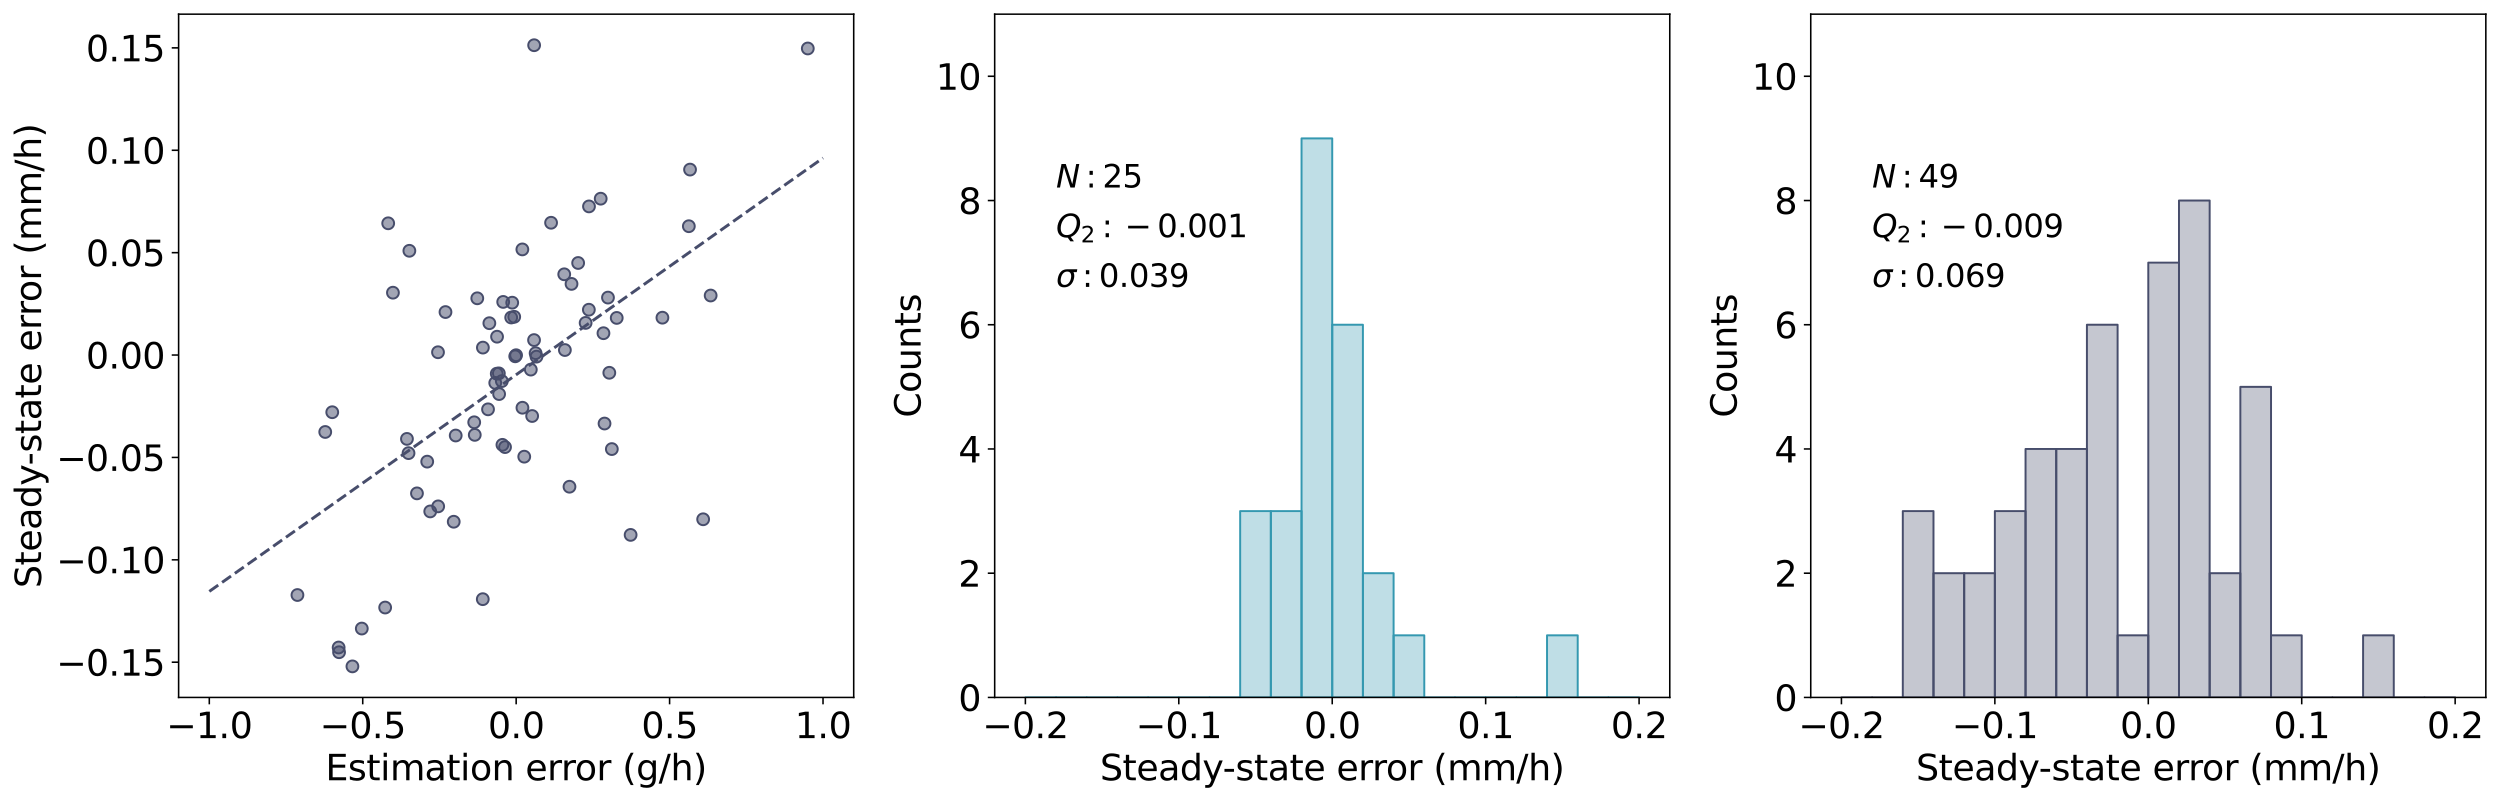 <?xml version="1.0" encoding="utf-8" standalone="no"?>
<!DOCTYPE svg PUBLIC "-//W3C//DTD SVG 1.1//EN"
  "http://www.w3.org/Graphics/SVG/1.1/DTD/svg11.dtd">
<svg xmlns:xlink="http://www.w3.org/1999/xlink" width="1270.635pt" height="407.52pt" viewBox="0 0 1270.635 407.52" xmlns="http://www.w3.org/2000/svg" version="1.1">
 <defs>
  <style type="text/css">*{stroke-linejoin: round; stroke-linecap: butt}</style>
 </defs>
 <g id="figure_1">
  <g id="patch_1">
   <path d="M 0 407.52 
L 1270.635 407.52 
L 1270.635 0 
L 0 0 
z
" style="fill: #ffffff"/>
  </g>
  <g id="axes_1">
   <g id="patch_2">
    <path d="M 90.782 354.479 
L 433.899 354.479 
L 433.899 7.2 
L 90.782 7.2 
z
" style="fill: #ffffff"/>
   </g>
   <g id="PathCollection_1">
    <defs>
     <path id="mdc726aac2c" d="M 0 3 
C 0.796 3 1.559 2.684 2.121 2.121 
C 2.684 1.559 3 0.796 3 0 
C 3 -0.796 2.684 -1.559 2.121 -2.121 
C 1.559 -2.684 0.796 -3 0 -3 
C -0.796 -3 -1.559 -2.684 -2.121 -2.121 
C -2.684 -1.559 -3 -0.796 -3 0 
C -3 0.796 -2.684 1.559 -2.121 2.121 
C -1.559 2.684 -0.796 3 0 3 
z
" style="stroke: #474d6b"/>
    </defs>
    <g clip-path="url(#p11e7d25c14)">
     <use xlink:href="#mdc726aac2c" x="211.923" y="250.756" style="fill: #474d6b; fill-opacity: 0.502; stroke: #474d6b"/>
     <use xlink:href="#mdc726aac2c" x="251.71" y="194.606" style="fill: #474d6b; fill-opacity: 0.502; stroke: #474d6b"/>
     <use xlink:href="#mdc726aac2c" x="253.547" y="189.77" style="fill: #474d6b; fill-opacity: 0.502; stroke: #474d6b"/>
     <use xlink:href="#mdc726aac2c" x="272.227" y="179.496" style="fill: #474d6b; fill-opacity: 0.502; stroke: #474d6b"/>
     <use xlink:href="#mdc726aac2c" x="266.45" y="232.105" style="fill: #474d6b; fill-opacity: 0.502; stroke: #474d6b"/>
     <use xlink:href="#mdc726aac2c" x="179.122" y="338.693" style="fill: #474d6b; fill-opacity: 0.502; stroke: #474d6b"/>
     <use xlink:href="#mdc726aac2c" x="241.02" y="214.63" style="fill: #474d6b; fill-opacity: 0.502; stroke: #474d6b"/>
     <use xlink:href="#mdc726aac2c" x="265.532" y="207.233" style="fill: #474d6b; fill-opacity: 0.502; stroke: #474d6b"/>
     <use xlink:href="#mdc726aac2c" x="336.678" y="161.461" style="fill: #474d6b; fill-opacity: 0.502; stroke: #474d6b"/>
     <use xlink:href="#mdc726aac2c" x="286.773" y="139.414" style="fill: #474d6b; fill-opacity: 0.502; stroke: #474d6b"/>
     <use xlink:href="#mdc726aac2c" x="309.685" y="189.466" style="fill: #474d6b; fill-opacity: 0.502; stroke: #474d6b"/>
     <use xlink:href="#mdc726aac2c" x="248.718" y="164.265" style="fill: #474d6b; fill-opacity: 0.502; stroke: #474d6b"/>
     <use xlink:href="#mdc726aac2c" x="271.431" y="172.848" style="fill: #474d6b; fill-opacity: 0.502; stroke: #474d6b"/>
     <use xlink:href="#mdc726aac2c" x="253.674" y="200.286" style="fill: #474d6b; fill-opacity: 0.502; stroke: #474d6b"/>
     <use xlink:href="#mdc726aac2c" x="313.456" y="161.584" style="fill: #474d6b; fill-opacity: 0.502; stroke: #474d6b"/>
     <use xlink:href="#mdc726aac2c" x="287.101" y="177.906" style="fill: #474d6b; fill-opacity: 0.502; stroke: #474d6b"/>
     <use xlink:href="#mdc726aac2c" x="299.29" y="157.415" style="fill: #474d6b; fill-opacity: 0.502; stroke: #474d6b"/>
     <use xlink:href="#mdc726aac2c" x="269.784" y="187.855" style="fill: #474d6b; fill-opacity: 0.502; stroke: #474d6b"/>
     <use xlink:href="#mdc726aac2c" x="297.648" y="164.12" style="fill: #474d6b; fill-opacity: 0.502; stroke: #474d6b"/>
     <use xlink:href="#mdc726aac2c" x="272.668" y="181.263" style="fill: #474d6b; fill-opacity: 0.502; stroke: #474d6b"/>
     <use xlink:href="#mdc726aac2c" x="306.711" y="169.353" style="fill: #474d6b; fill-opacity: 0.502; stroke: #474d6b"/>
     <use xlink:href="#mdc726aac2c" x="361.194" y="150.198" style="fill: #474d6b; fill-opacity: 0.502; stroke: #474d6b"/>
     <use xlink:href="#mdc726aac2c" x="245.429" y="176.67" style="fill: #474d6b; fill-opacity: 0.502; stroke: #474d6b"/>
     <use xlink:href="#mdc726aac2c" x="252.631" y="171.129" style="fill: #474d6b; fill-opacity: 0.502; stroke: #474d6b"/>
     <use xlink:href="#mdc726aac2c" x="261.352" y="161.02" style="fill: #474d6b; fill-opacity: 0.502; stroke: #474d6b"/>
     <use xlink:href="#mdc726aac2c" x="310.968" y="228.246" style="fill: #474d6b; fill-opacity: 0.502; stroke: #474d6b"/>
     <use xlink:href="#mdc726aac2c" x="293.846" y="133.661" style="fill: #474d6b; fill-opacity: 0.502; stroke: #474d6b"/>
     <use xlink:href="#mdc726aac2c" x="255.752" y="153.451" style="fill: #474d6b; fill-opacity: 0.502; stroke: #474d6b"/>
     <use xlink:href="#mdc726aac2c" x="350.104" y="114.976" style="fill: #474d6b; fill-opacity: 0.502; stroke: #474d6b"/>
     <use xlink:href="#mdc726aac2c" x="260.337" y="153.839" style="fill: #474d6b; fill-opacity: 0.502; stroke: #474d6b"/>
     <use xlink:href="#mdc726aac2c" x="357.381" y="263.926" style="fill: #474d6b; fill-opacity: 0.502; stroke: #474d6b"/>
     <use xlink:href="#mdc726aac2c" x="289.442" y="247.379" style="fill: #474d6b; fill-opacity: 0.502; stroke: #474d6b"/>
     <use xlink:href="#mdc726aac2c" x="307.255" y="215.265" style="fill: #474d6b; fill-opacity: 0.502; stroke: #474d6b"/>
     <use xlink:href="#mdc726aac2c" x="261.862" y="181.1" style="fill: #474d6b; fill-opacity: 0.502; stroke: #474d6b"/>
     <use xlink:href="#mdc726aac2c" x="226.421" y="158.603" style="fill: #474d6b; fill-opacity: 0.502; stroke: #474d6b"/>
     <use xlink:href="#mdc726aac2c" x="165.301" y="219.551" style="fill: #474d6b; fill-opacity: 0.502; stroke: #474d6b"/>
     <use xlink:href="#mdc726aac2c" x="320.515" y="271.864" style="fill: #474d6b; fill-opacity: 0.502; stroke: #474d6b"/>
     <use xlink:href="#mdc726aac2c" x="271.476" y="22.985" style="fill: #474d6b; fill-opacity: 0.502; stroke: #474d6b"/>
     <use xlink:href="#mdc726aac2c" x="199.711" y="148.76" style="fill: #474d6b; fill-opacity: 0.502; stroke: #474d6b"/>
     <use xlink:href="#mdc726aac2c" x="197.302" y="113.492" style="fill: #474d6b; fill-opacity: 0.502; stroke: #474d6b"/>
     <use xlink:href="#mdc726aac2c" x="270.466" y="211.44" style="fill: #474d6b; fill-opacity: 0.502; stroke: #474d6b"/>
     <use xlink:href="#mdc726aac2c" x="208.062" y="127.465" style="fill: #474d6b; fill-opacity: 0.502; stroke: #474d6b"/>
     <use xlink:href="#mdc726aac2c" x="299.357" y="104.909" style="fill: #474d6b; fill-opacity: 0.502; stroke: #474d6b"/>
     <use xlink:href="#mdc726aac2c" x="222.618" y="179.033" style="fill: #474d6b; fill-opacity: 0.502; stroke: #474d6b"/>
     <use xlink:href="#mdc726aac2c" x="231.615" y="221.35" style="fill: #474d6b; fill-opacity: 0.502; stroke: #474d6b"/>
     <use xlink:href="#mdc726aac2c" x="255.056" y="193.695" style="fill: #474d6b; fill-opacity: 0.502; stroke: #474d6b"/>
     <use xlink:href="#mdc726aac2c" x="248.042" y="208.046" style="fill: #474d6b; fill-opacity: 0.502; stroke: #474d6b"/>
     <use xlink:href="#mdc726aac2c" x="256.682" y="227.241" style="fill: #474d6b; fill-opacity: 0.502; stroke: #474d6b"/>
     <use xlink:href="#mdc726aac2c" x="252.474" y="189.931" style="fill: #474d6b; fill-opacity: 0.502; stroke: #474d6b"/>
     <use xlink:href="#mdc726aac2c" x="168.866" y="209.516" style="fill: #474d6b; fill-opacity: 0.502; stroke: #474d6b"/>
     <use xlink:href="#mdc726aac2c" x="259.817" y="161.37" style="fill: #474d6b; fill-opacity: 0.502; stroke: #474d6b"/>
     <use xlink:href="#mdc726aac2c" x="241.298" y="221.029" style="fill: #474d6b; fill-opacity: 0.502; stroke: #474d6b"/>
     <use xlink:href="#mdc726aac2c" x="242.58" y="151.615" style="fill: #474d6b; fill-opacity: 0.502; stroke: #474d6b"/>
     <use xlink:href="#mdc726aac2c" x="222.709" y="257.363" style="fill: #474d6b; fill-opacity: 0.502; stroke: #474d6b"/>
     <use xlink:href="#mdc726aac2c" x="217.136" y="234.63" style="fill: #474d6b; fill-opacity: 0.502; stroke: #474d6b"/>
     <use xlink:href="#mdc726aac2c" x="183.882" y="319.466" style="fill: #474d6b; fill-opacity: 0.502; stroke: #474d6b"/>
     <use xlink:href="#mdc726aac2c" x="195.759" y="308.785" style="fill: #474d6b; fill-opacity: 0.502; stroke: #474d6b"/>
     <use xlink:href="#mdc726aac2c" x="218.673" y="259.934" style="fill: #474d6b; fill-opacity: 0.502; stroke: #474d6b"/>
     <use xlink:href="#mdc726aac2c" x="172.116" y="329.094" style="fill: #474d6b; fill-opacity: 0.502; stroke: #474d6b"/>
     <use xlink:href="#mdc726aac2c" x="172.332" y="331.496" style="fill: #474d6b; fill-opacity: 0.502; stroke: #474d6b"/>
     <use xlink:href="#mdc726aac2c" x="230.606" y="265.176" style="fill: #474d6b; fill-opacity: 0.502; stroke: #474d6b"/>
     <use xlink:href="#mdc726aac2c" x="255.362" y="226.088" style="fill: #474d6b; fill-opacity: 0.502; stroke: #474d6b"/>
     <use xlink:href="#mdc726aac2c" x="207.633" y="230.307" style="fill: #474d6b; fill-opacity: 0.502; stroke: #474d6b"/>
     <use xlink:href="#mdc726aac2c" x="262.306" y="180.539" style="fill: #474d6b; fill-opacity: 0.502; stroke: #474d6b"/>
     <use xlink:href="#mdc726aac2c" x="265.494" y="126.765" style="fill: #474d6b; fill-opacity: 0.502; stroke: #474d6b"/>
     <use xlink:href="#mdc726aac2c" x="245.375" y="304.533" style="fill: #474d6b; fill-opacity: 0.502; stroke: #474d6b"/>
     <use xlink:href="#mdc726aac2c" x="280.088" y="113.217" style="fill: #474d6b; fill-opacity: 0.502; stroke: #474d6b"/>
     <use xlink:href="#mdc726aac2c" x="206.836" y="223.077" style="fill: #474d6b; fill-opacity: 0.502; stroke: #474d6b"/>
     <use xlink:href="#mdc726aac2c" x="305.306" y="100.984" style="fill: #474d6b; fill-opacity: 0.502; stroke: #474d6b"/>
     <use xlink:href="#mdc726aac2c" x="290.477" y="144.293" style="fill: #474d6b; fill-opacity: 0.502; stroke: #474d6b"/>
     <use xlink:href="#mdc726aac2c" x="151.176" y="302.422" style="fill: #474d6b; fill-opacity: 0.502; stroke: #474d6b"/>
     <use xlink:href="#mdc726aac2c" x="309.007" y="151.251" style="fill: #474d6b; fill-opacity: 0.502; stroke: #474d6b"/>
     <use xlink:href="#mdc726aac2c" x="410.566" y="24.641" style="fill: #474d6b; fill-opacity: 0.502; stroke: #474d6b"/>
     <use xlink:href="#mdc726aac2c" x="350.717" y="86.194" style="fill: #474d6b; fill-opacity: 0.502; stroke: #474d6b"/>
    </g>
   </g>
   <g id="matplotlib.axis_1">
    <g id="xtick_1">
     <g id="line2d_1">
      <defs>
       <path id="m0e6454ae1f" d="M 0 0 
L 0 3.5 
" style="stroke: #000000; stroke-width: 0.8"/>
      </defs>
      <g>
       <use xlink:href="#m0e6454ae1f" x="106.378" y="354.479" style="stroke: #000000; stroke-width: 0.8"/>
      </g>
     </g>
     <g id="text_1">
      <!-- −1.0 -->
      <g transform="translate(84.524 375.156)scale(0.18 -0.18)">
       <defs>
        <path id="DejaVuSans-2212" d="M 678 2272 
L 4684 2272 
L 4684 1741 
L 678 1741 
L 678 2272 
z
" transform="scale(0.016)"/>
        <path id="DejaVuSans-31" d="M 794 531 
L 1825 531 
L 1825 4091 
L 703 3866 
L 703 4441 
L 1819 4666 
L 2450 4666 
L 2450 531 
L 3481 531 
L 3481 0 
L 794 0 
L 794 531 
z
" transform="scale(0.016)"/>
        <path id="DejaVuSans-2e" d="M 684 794 
L 1344 794 
L 1344 0 
L 684 0 
L 684 794 
z
" transform="scale(0.016)"/>
        <path id="DejaVuSans-30" d="M 2034 4250 
Q 1547 4250 1301 3770 
Q 1056 3291 1056 2328 
Q 1056 1369 1301 889 
Q 1547 409 2034 409 
Q 2525 409 2770 889 
Q 3016 1369 3016 2328 
Q 3016 3291 2770 3770 
Q 2525 4250 2034 4250 
z
M 2034 4750 
Q 2819 4750 3233 4129 
Q 3647 3509 3647 2328 
Q 3647 1150 3233 529 
Q 2819 -91 2034 -91 
Q 1250 -91 836 529 
Q 422 1150 422 2328 
Q 422 3509 836 4129 
Q 1250 4750 2034 4750 
z
" transform="scale(0.016)"/>
       </defs>
       <use xlink:href="#DejaVuSans-2212"/>
       <use xlink:href="#DejaVuSans-31" x="83.789"/>
       <use xlink:href="#DejaVuSans-2e" x="147.412"/>
       <use xlink:href="#DejaVuSans-30" x="179.199"/>
      </g>
     </g>
    </g>
    <g id="xtick_2">
     <g id="line2d_2">
      <g>
       <use xlink:href="#m0e6454ae1f" x="184.36" y="354.479" style="stroke: #000000; stroke-width: 0.8"/>
      </g>
     </g>
     <g id="text_2">
      <!-- −0.5 -->
      <g transform="translate(162.505 375.156)scale(0.18 -0.18)">
       <defs>
        <path id="DejaVuSans-35" d="M 691 4666 
L 3169 4666 
L 3169 4134 
L 1269 4134 
L 1269 2991 
Q 1406 3038 1543 3061 
Q 1681 3084 1819 3084 
Q 2600 3084 3056 2656 
Q 3513 2228 3513 1497 
Q 3513 744 3044 326 
Q 2575 -91 1722 -91 
Q 1428 -91 1123 -41 
Q 819 9 494 109 
L 494 744 
Q 775 591 1075 516 
Q 1375 441 1709 441 
Q 2250 441 2565 725 
Q 2881 1009 2881 1497 
Q 2881 1984 2565 2268 
Q 2250 2553 1709 2553 
Q 1456 2553 1204 2497 
Q 953 2441 691 2322 
L 691 4666 
z
" transform="scale(0.016)"/>
       </defs>
       <use xlink:href="#DejaVuSans-2212"/>
       <use xlink:href="#DejaVuSans-30" x="83.789"/>
       <use xlink:href="#DejaVuSans-2e" x="147.412"/>
       <use xlink:href="#DejaVuSans-35" x="179.199"/>
      </g>
     </g>
    </g>
    <g id="xtick_3">
     <g id="line2d_3">
      <g>
       <use xlink:href="#m0e6454ae1f" x="262.341" y="354.479" style="stroke: #000000; stroke-width: 0.8"/>
      </g>
     </g>
     <g id="text_3">
      <!-- 0.0 -->
      <g transform="translate(248.028 375.156)scale(0.18 -0.18)">
       <use xlink:href="#DejaVuSans-30"/>
       <use xlink:href="#DejaVuSans-2e" x="63.623"/>
       <use xlink:href="#DejaVuSans-30" x="95.41"/>
      </g>
     </g>
    </g>
    <g id="xtick_4">
     <g id="line2d_4">
      <g>
       <use xlink:href="#m0e6454ae1f" x="340.322" y="354.479" style="stroke: #000000; stroke-width: 0.8"/>
      </g>
     </g>
     <g id="text_4">
      <!-- 0.5 -->
      <g transform="translate(326.009 375.156)scale(0.18 -0.18)">
       <use xlink:href="#DejaVuSans-30"/>
       <use xlink:href="#DejaVuSans-2e" x="63.623"/>
       <use xlink:href="#DejaVuSans-35" x="95.41"/>
      </g>
     </g>
    </g>
    <g id="xtick_5">
     <g id="line2d_5">
      <g>
       <use xlink:href="#m0e6454ae1f" x="418.303" y="354.479" style="stroke: #000000; stroke-width: 0.8"/>
      </g>
     </g>
     <g id="text_5">
      <!-- 1.0 -->
      <g transform="translate(403.99 375.156)scale(0.18 -0.18)">
       <use xlink:href="#DejaVuSans-31"/>
       <use xlink:href="#DejaVuSans-2e" x="63.623"/>
       <use xlink:href="#DejaVuSans-30" x="95.41"/>
      </g>
     </g>
    </g>
    <g id="text_6">
     <!-- Estimation error (g/h) -->
     <g transform="translate(165.439 396.577)scale(0.18 -0.18)">
      <defs>
       <path id="DejaVuSans-45" d="M 628 4666 
L 3578 4666 
L 3578 4134 
L 1259 4134 
L 1259 2753 
L 3481 2753 
L 3481 2222 
L 1259 2222 
L 1259 531 
L 3634 531 
L 3634 0 
L 628 0 
L 628 4666 
z
" transform="scale(0.016)"/>
       <path id="DejaVuSans-73" d="M 2834 3397 
L 2834 2853 
Q 2591 2978 2328 3040 
Q 2066 3103 1784 3103 
Q 1356 3103 1142 2972 
Q 928 2841 928 2578 
Q 928 2378 1081 2264 
Q 1234 2150 1697 2047 
L 1894 2003 
Q 2506 1872 2764 1633 
Q 3022 1394 3022 966 
Q 3022 478 2636 193 
Q 2250 -91 1575 -91 
Q 1294 -91 989 -36 
Q 684 19 347 128 
L 347 722 
Q 666 556 975 473 
Q 1284 391 1588 391 
Q 1994 391 2212 530 
Q 2431 669 2431 922 
Q 2431 1156 2273 1281 
Q 2116 1406 1581 1522 
L 1381 1569 
Q 847 1681 609 1914 
Q 372 2147 372 2553 
Q 372 3047 722 3315 
Q 1072 3584 1716 3584 
Q 2034 3584 2315 3537 
Q 2597 3491 2834 3397 
z
" transform="scale(0.016)"/>
       <path id="DejaVuSans-74" d="M 1172 4494 
L 1172 3500 
L 2356 3500 
L 2356 3053 
L 1172 3053 
L 1172 1153 
Q 1172 725 1289 603 
Q 1406 481 1766 481 
L 2356 481 
L 2356 0 
L 1766 0 
Q 1100 0 847 248 
Q 594 497 594 1153 
L 594 3053 
L 172 3053 
L 172 3500 
L 594 3500 
L 594 4494 
L 1172 4494 
z
" transform="scale(0.016)"/>
       <path id="DejaVuSans-69" d="M 603 3500 
L 1178 3500 
L 1178 0 
L 603 0 
L 603 3500 
z
M 603 4863 
L 1178 4863 
L 1178 4134 
L 603 4134 
L 603 4863 
z
" transform="scale(0.016)"/>
       <path id="DejaVuSans-6d" d="M 3328 2828 
Q 3544 3216 3844 3400 
Q 4144 3584 4550 3584 
Q 5097 3584 5394 3201 
Q 5691 2819 5691 2113 
L 5691 0 
L 5113 0 
L 5113 2094 
Q 5113 2597 4934 2840 
Q 4756 3084 4391 3084 
Q 3944 3084 3684 2787 
Q 3425 2491 3425 1978 
L 3425 0 
L 2847 0 
L 2847 2094 
Q 2847 2600 2669 2842 
Q 2491 3084 2119 3084 
Q 1678 3084 1418 2786 
Q 1159 2488 1159 1978 
L 1159 0 
L 581 0 
L 581 3500 
L 1159 3500 
L 1159 2956 
Q 1356 3278 1631 3431 
Q 1906 3584 2284 3584 
Q 2666 3584 2933 3390 
Q 3200 3197 3328 2828 
z
" transform="scale(0.016)"/>
       <path id="DejaVuSans-61" d="M 2194 1759 
Q 1497 1759 1228 1600 
Q 959 1441 959 1056 
Q 959 750 1161 570 
Q 1363 391 1709 391 
Q 2188 391 2477 730 
Q 2766 1069 2766 1631 
L 2766 1759 
L 2194 1759 
z
M 3341 1997 
L 3341 0 
L 2766 0 
L 2766 531 
Q 2569 213 2275 61 
Q 1981 -91 1556 -91 
Q 1019 -91 701 211 
Q 384 513 384 1019 
Q 384 1609 779 1909 
Q 1175 2209 1959 2209 
L 2766 2209 
L 2766 2266 
Q 2766 2663 2505 2880 
Q 2244 3097 1772 3097 
Q 1472 3097 1187 3025 
Q 903 2953 641 2809 
L 641 3341 
Q 956 3463 1253 3523 
Q 1550 3584 1831 3584 
Q 2591 3584 2966 3190 
Q 3341 2797 3341 1997 
z
" transform="scale(0.016)"/>
       <path id="DejaVuSans-6f" d="M 1959 3097 
Q 1497 3097 1228 2736 
Q 959 2375 959 1747 
Q 959 1119 1226 758 
Q 1494 397 1959 397 
Q 2419 397 2687 759 
Q 2956 1122 2956 1747 
Q 2956 2369 2687 2733 
Q 2419 3097 1959 3097 
z
M 1959 3584 
Q 2709 3584 3137 3096 
Q 3566 2609 3566 1747 
Q 3566 888 3137 398 
Q 2709 -91 1959 -91 
Q 1206 -91 779 398 
Q 353 888 353 1747 
Q 353 2609 779 3096 
Q 1206 3584 1959 3584 
z
" transform="scale(0.016)"/>
       <path id="DejaVuSans-6e" d="M 3513 2113 
L 3513 0 
L 2938 0 
L 2938 2094 
Q 2938 2591 2744 2837 
Q 2550 3084 2163 3084 
Q 1697 3084 1428 2787 
Q 1159 2491 1159 1978 
L 1159 0 
L 581 0 
L 581 3500 
L 1159 3500 
L 1159 2956 
Q 1366 3272 1645 3428 
Q 1925 3584 2291 3584 
Q 2894 3584 3203 3211 
Q 3513 2838 3513 2113 
z
" transform="scale(0.016)"/>
       <path id="DejaVuSans-20" transform="scale(0.016)"/>
       <path id="DejaVuSans-65" d="M 3597 1894 
L 3597 1613 
L 953 1613 
Q 991 1019 1311 708 
Q 1631 397 2203 397 
Q 2534 397 2845 478 
Q 3156 559 3463 722 
L 3463 178 
Q 3153 47 2828 -22 
Q 2503 -91 2169 -91 
Q 1331 -91 842 396 
Q 353 884 353 1716 
Q 353 2575 817 3079 
Q 1281 3584 2069 3584 
Q 2775 3584 3186 3129 
Q 3597 2675 3597 1894 
z
M 3022 2063 
Q 3016 2534 2758 2815 
Q 2500 3097 2075 3097 
Q 1594 3097 1305 2825 
Q 1016 2553 972 2059 
L 3022 2063 
z
" transform="scale(0.016)"/>
       <path id="DejaVuSans-72" d="M 2631 2963 
Q 2534 3019 2420 3045 
Q 2306 3072 2169 3072 
Q 1681 3072 1420 2755 
Q 1159 2438 1159 1844 
L 1159 0 
L 581 0 
L 581 3500 
L 1159 3500 
L 1159 2956 
Q 1341 3275 1631 3429 
Q 1922 3584 2338 3584 
Q 2397 3584 2469 3576 
Q 2541 3569 2628 3553 
L 2631 2963 
z
" transform="scale(0.016)"/>
       <path id="DejaVuSans-28" d="M 1984 4856 
Q 1566 4138 1362 3434 
Q 1159 2731 1159 2009 
Q 1159 1288 1364 580 
Q 1569 -128 1984 -844 
L 1484 -844 
Q 1016 -109 783 600 
Q 550 1309 550 2009 
Q 550 2706 781 3412 
Q 1013 4119 1484 4856 
L 1984 4856 
z
" transform="scale(0.016)"/>
       <path id="DejaVuSans-67" d="M 2906 1791 
Q 2906 2416 2648 2759 
Q 2391 3103 1925 3103 
Q 1463 3103 1205 2759 
Q 947 2416 947 1791 
Q 947 1169 1205 825 
Q 1463 481 1925 481 
Q 2391 481 2648 825 
Q 2906 1169 2906 1791 
z
M 3481 434 
Q 3481 -459 3084 -895 
Q 2688 -1331 1869 -1331 
Q 1566 -1331 1297 -1286 
Q 1028 -1241 775 -1147 
L 775 -588 
Q 1028 -725 1275 -790 
Q 1522 -856 1778 -856 
Q 2344 -856 2625 -561 
Q 2906 -266 2906 331 
L 2906 616 
Q 2728 306 2450 153 
Q 2172 0 1784 0 
Q 1141 0 747 490 
Q 353 981 353 1791 
Q 353 2603 747 3093 
Q 1141 3584 1784 3584 
Q 2172 3584 2450 3431 
Q 2728 3278 2906 2969 
L 2906 3500 
L 3481 3500 
L 3481 434 
z
" transform="scale(0.016)"/>
       <path id="DejaVuSans-2f" d="M 1625 4666 
L 2156 4666 
L 531 -594 
L 0 -594 
L 1625 4666 
z
" transform="scale(0.016)"/>
       <path id="DejaVuSans-68" d="M 3513 2113 
L 3513 0 
L 2938 0 
L 2938 2094 
Q 2938 2591 2744 2837 
Q 2550 3084 2163 3084 
Q 1697 3084 1428 2787 
Q 1159 2491 1159 1978 
L 1159 0 
L 581 0 
L 581 4863 
L 1159 4863 
L 1159 2956 
Q 1366 3272 1645 3428 
Q 1925 3584 2291 3584 
Q 2894 3584 3203 3211 
Q 3513 2838 3513 2113 
z
" transform="scale(0.016)"/>
       <path id="DejaVuSans-29" d="M 513 4856 
L 1013 4856 
Q 1481 4119 1714 3412 
Q 1947 2706 1947 2009 
Q 1947 1309 1714 600 
Q 1481 -109 1013 -844 
L 513 -844 
Q 928 -128 1133 580 
Q 1338 1288 1338 2009 
Q 1338 2731 1133 3434 
Q 928 4138 513 4856 
z
" transform="scale(0.016)"/>
      </defs>
      <use xlink:href="#DejaVuSans-45"/>
      <use xlink:href="#DejaVuSans-73" x="63.184"/>
      <use xlink:href="#DejaVuSans-74" x="115.283"/>
      <use xlink:href="#DejaVuSans-69" x="154.492"/>
      <use xlink:href="#DejaVuSans-6d" x="182.275"/>
      <use xlink:href="#DejaVuSans-61" x="279.688"/>
      <use xlink:href="#DejaVuSans-74" x="340.967"/>
      <use xlink:href="#DejaVuSans-69" x="380.176"/>
      <use xlink:href="#DejaVuSans-6f" x="407.959"/>
      <use xlink:href="#DejaVuSans-6e" x="469.141"/>
      <use xlink:href="#DejaVuSans-20" x="532.52"/>
      <use xlink:href="#DejaVuSans-65" x="564.307"/>
      <use xlink:href="#DejaVuSans-72" x="625.83"/>
      <use xlink:href="#DejaVuSans-72" x="665.193"/>
      <use xlink:href="#DejaVuSans-6f" x="704.057"/>
      <use xlink:href="#DejaVuSans-72" x="765.238"/>
      <use xlink:href="#DejaVuSans-20" x="806.352"/>
      <use xlink:href="#DejaVuSans-28" x="838.139"/>
      <use xlink:href="#DejaVuSans-67" x="877.152"/>
      <use xlink:href="#DejaVuSans-2f" x="940.629"/>
      <use xlink:href="#DejaVuSans-68" x="974.32"/>
      <use xlink:href="#DejaVuSans-29" x="1037.699"/>
     </g>
    </g>
   </g>
   <g id="matplotlib.axis_2">
    <g id="ytick_1">
     <g id="line2d_6">
      <defs>
       <path id="mdb075b7bc6" d="M 0 0 
L -3.5 0 
" style="stroke: #000000; stroke-width: 0.8"/>
      </defs>
      <g>
       <use xlink:href="#mdb075b7bc6" x="90.782" y="336.568" style="stroke: #000000; stroke-width: 0.8"/>
      </g>
     </g>
     <g id="text_7">
      <!-- −0.15 -->
      <g transform="translate(28.621 343.407)scale(0.18 -0.18)">
       <use xlink:href="#DejaVuSans-2212"/>
       <use xlink:href="#DejaVuSans-30" x="83.789"/>
       <use xlink:href="#DejaVuSans-2e" x="147.412"/>
       <use xlink:href="#DejaVuSans-31" x="179.199"/>
       <use xlink:href="#DejaVuSans-35" x="242.822"/>
      </g>
     </g>
    </g>
    <g id="ytick_2">
     <g id="line2d_7">
      <g>
       <use xlink:href="#mdb075b7bc6" x="90.782" y="284.53" style="stroke: #000000; stroke-width: 0.8"/>
      </g>
     </g>
     <g id="text_8">
      <!-- −0.10 -->
      <g transform="translate(28.621 291.368)scale(0.18 -0.18)">
       <use xlink:href="#DejaVuSans-2212"/>
       <use xlink:href="#DejaVuSans-30" x="83.789"/>
       <use xlink:href="#DejaVuSans-2e" x="147.412"/>
       <use xlink:href="#DejaVuSans-31" x="179.199"/>
       <use xlink:href="#DejaVuSans-30" x="242.822"/>
      </g>
     </g>
    </g>
    <g id="ytick_3">
     <g id="line2d_8">
      <g>
       <use xlink:href="#mdb075b7bc6" x="90.782" y="232.491" style="stroke: #000000; stroke-width: 0.8"/>
      </g>
     </g>
     <g id="text_9">
      <!-- −0.05 -->
      <g transform="translate(28.621 239.33)scale(0.18 -0.18)">
       <use xlink:href="#DejaVuSans-2212"/>
       <use xlink:href="#DejaVuSans-30" x="83.789"/>
       <use xlink:href="#DejaVuSans-2e" x="147.412"/>
       <use xlink:href="#DejaVuSans-30" x="179.199"/>
       <use xlink:href="#DejaVuSans-35" x="242.822"/>
      </g>
     </g>
    </g>
    <g id="ytick_4">
     <g id="line2d_9">
      <g>
       <use xlink:href="#mdb075b7bc6" x="90.782" y="180.453" style="stroke: #000000; stroke-width: 0.8"/>
      </g>
     </g>
     <g id="text_10">
      <!-- 0.00 -->
      <g transform="translate(43.704 187.291)scale(0.18 -0.18)">
       <use xlink:href="#DejaVuSans-30"/>
       <use xlink:href="#DejaVuSans-2e" x="63.623"/>
       <use xlink:href="#DejaVuSans-30" x="95.41"/>
       <use xlink:href="#DejaVuSans-30" x="159.033"/>
      </g>
     </g>
    </g>
    <g id="ytick_5">
     <g id="line2d_10">
      <g>
       <use xlink:href="#mdb075b7bc6" x="90.782" y="128.414" style="stroke: #000000; stroke-width: 0.8"/>
      </g>
     </g>
     <g id="text_11">
      <!-- 0.05 -->
      <g transform="translate(43.704 135.253)scale(0.18 -0.18)">
       <use xlink:href="#DejaVuSans-30"/>
       <use xlink:href="#DejaVuSans-2e" x="63.623"/>
       <use xlink:href="#DejaVuSans-30" x="95.41"/>
       <use xlink:href="#DejaVuSans-35" x="159.033"/>
      </g>
     </g>
    </g>
    <g id="ytick_6">
     <g id="line2d_11">
      <g>
       <use xlink:href="#mdb075b7bc6" x="90.782" y="76.375" style="stroke: #000000; stroke-width: 0.8"/>
      </g>
     </g>
     <g id="text_12">
      <!-- 0.10 -->
      <g transform="translate(43.704 83.214)scale(0.18 -0.18)">
       <use xlink:href="#DejaVuSans-30"/>
       <use xlink:href="#DejaVuSans-2e" x="63.623"/>
       <use xlink:href="#DejaVuSans-31" x="95.41"/>
       <use xlink:href="#DejaVuSans-30" x="159.033"/>
      </g>
     </g>
    </g>
    <g id="ytick_7">
     <g id="line2d_12">
      <g>
       <use xlink:href="#mdb075b7bc6" x="90.782" y="24.337" style="stroke: #000000; stroke-width: 0.8"/>
      </g>
     </g>
     <g id="text_13">
      <!-- 0.15 -->
      <g transform="translate(43.704 31.175)scale(0.18 -0.18)">
       <use xlink:href="#DejaVuSans-30"/>
       <use xlink:href="#DejaVuSans-2e" x="63.623"/>
       <use xlink:href="#DejaVuSans-31" x="95.41"/>
       <use xlink:href="#DejaVuSans-35" x="159.033"/>
      </g>
     </g>
    </g>
    <g id="text_14">
     <!-- Steady-state error (mm/h) -->
     <g transform="translate(20.877 298.859)rotate(-90)scale(0.18 -0.18)">
      <defs>
       <path id="DejaVuSans-53" d="M 3425 4513 
L 3425 3897 
Q 3066 4069 2747 4153 
Q 2428 4238 2131 4238 
Q 1616 4238 1336 4038 
Q 1056 3838 1056 3469 
Q 1056 3159 1242 3001 
Q 1428 2844 1947 2747 
L 2328 2669 
Q 3034 2534 3370 2195 
Q 3706 1856 3706 1288 
Q 3706 609 3251 259 
Q 2797 -91 1919 -91 
Q 1588 -91 1214 -16 
Q 841 59 441 206 
L 441 856 
Q 825 641 1194 531 
Q 1563 422 1919 422 
Q 2459 422 2753 634 
Q 3047 847 3047 1241 
Q 3047 1584 2836 1778 
Q 2625 1972 2144 2069 
L 1759 2144 
Q 1053 2284 737 2584 
Q 422 2884 422 3419 
Q 422 4038 858 4394 
Q 1294 4750 2059 4750 
Q 2388 4750 2728 4690 
Q 3069 4631 3425 4513 
z
" transform="scale(0.016)"/>
       <path id="DejaVuSans-64" d="M 2906 2969 
L 2906 4863 
L 3481 4863 
L 3481 0 
L 2906 0 
L 2906 525 
Q 2725 213 2448 61 
Q 2172 -91 1784 -91 
Q 1150 -91 751 415 
Q 353 922 353 1747 
Q 353 2572 751 3078 
Q 1150 3584 1784 3584 
Q 2172 3584 2448 3432 
Q 2725 3281 2906 2969 
z
M 947 1747 
Q 947 1113 1208 752 
Q 1469 391 1925 391 
Q 2381 391 2643 752 
Q 2906 1113 2906 1747 
Q 2906 2381 2643 2742 
Q 2381 3103 1925 3103 
Q 1469 3103 1208 2742 
Q 947 2381 947 1747 
z
" transform="scale(0.016)"/>
       <path id="DejaVuSans-79" d="M 2059 -325 
Q 1816 -950 1584 -1140 
Q 1353 -1331 966 -1331 
L 506 -1331 
L 506 -850 
L 844 -850 
Q 1081 -850 1212 -737 
Q 1344 -625 1503 -206 
L 1606 56 
L 191 3500 
L 800 3500 
L 1894 763 
L 2988 3500 
L 3597 3500 
L 2059 -325 
z
" transform="scale(0.016)"/>
       <path id="DejaVuSans-2d" d="M 313 2009 
L 1997 2009 
L 1997 1497 
L 313 1497 
L 313 2009 
z
" transform="scale(0.016)"/>
      </defs>
      <use xlink:href="#DejaVuSans-53"/>
      <use xlink:href="#DejaVuSans-74" x="63.477"/>
      <use xlink:href="#DejaVuSans-65" x="102.686"/>
      <use xlink:href="#DejaVuSans-61" x="164.209"/>
      <use xlink:href="#DejaVuSans-64" x="225.488"/>
      <use xlink:href="#DejaVuSans-79" x="288.965"/>
      <use xlink:href="#DejaVuSans-2d" x="346.395"/>
      <use xlink:href="#DejaVuSans-73" x="382.479"/>
      <use xlink:href="#DejaVuSans-74" x="434.578"/>
      <use xlink:href="#DejaVuSans-61" x="473.787"/>
      <use xlink:href="#DejaVuSans-74" x="535.066"/>
      <use xlink:href="#DejaVuSans-65" x="574.275"/>
      <use xlink:href="#DejaVuSans-20" x="635.799"/>
      <use xlink:href="#DejaVuSans-65" x="667.586"/>
      <use xlink:href="#DejaVuSans-72" x="729.109"/>
      <use xlink:href="#DejaVuSans-72" x="768.473"/>
      <use xlink:href="#DejaVuSans-6f" x="807.336"/>
      <use xlink:href="#DejaVuSans-72" x="868.518"/>
      <use xlink:href="#DejaVuSans-20" x="909.631"/>
      <use xlink:href="#DejaVuSans-28" x="941.418"/>
      <use xlink:href="#DejaVuSans-6d" x="980.432"/>
      <use xlink:href="#DejaVuSans-6d" x="1077.844"/>
      <use xlink:href="#DejaVuSans-2f" x="1175.256"/>
      <use xlink:href="#DejaVuSans-68" x="1208.947"/>
      <use xlink:href="#DejaVuSans-29" x="1272.326"/>
     </g>
    </g>
   </g>
   <g id="line2d_13">
    <path d="M 106.378 300.58 
L 418.303 80.303 
" clip-path="url(#p11e7d25c14)" style="fill: none; stroke-dasharray: 5.55,2.4; stroke-dashoffset: 0; stroke: #474d6b; stroke-width: 1.5"/>
   </g>
   <g id="patch_3">
    <path d="M 90.782 354.479 
L 90.782 7.2 
" style="fill: none; stroke: #000000; stroke-width: 0.8; stroke-linejoin: miter; stroke-linecap: square"/>
   </g>
   <g id="patch_4">
    <path d="M 433.899 354.479 
L 433.899 7.2 
" style="fill: none; stroke: #000000; stroke-width: 0.8; stroke-linejoin: miter; stroke-linecap: square"/>
   </g>
   <g id="patch_5">
    <path d="M 90.782 354.479 
L 433.899 354.479 
" style="fill: none; stroke: #000000; stroke-width: 0.8; stroke-linejoin: miter; stroke-linecap: square"/>
   </g>
   <g id="patch_6">
    <path d="M 90.782 7.2 
L 433.899 7.2 
" style="fill: none; stroke: #000000; stroke-width: 0.8; stroke-linejoin: miter; stroke-linecap: square"/>
   </g>
  </g>
  <g id="axes_2">
   <g id="patch_7">
    <path d="M 505.55 354.479 
L 848.667 354.479 
L 848.667 7.2 
L 505.55 7.2 
z
" style="fill: #ffffff"/>
   </g>
   <g id="patch_8">
    <path d="M 521.146 354.479 
L 536.742 354.479 
L 536.742 354.479 
L 521.146 354.479 
z
" clip-path="url(#pd2ee93079c)" style="fill: #3498b0; fill-opacity: 0.314; stroke: #3498b0; stroke-linejoin: miter"/>
   </g>
   <g id="patch_9">
    <path d="M 536.742 354.479 
L 552.339 354.479 
L 552.339 354.479 
L 536.742 354.479 
z
" clip-path="url(#pd2ee93079c)" style="fill: #3498b0; fill-opacity: 0.314; stroke: #3498b0; stroke-linejoin: miter"/>
   </g>
   <g id="patch_10">
    <path d="M 552.339 354.479 
L 567.935 354.479 
L 567.935 354.479 
L 552.339 354.479 
z
" clip-path="url(#pd2ee93079c)" style="fill: #3498b0; fill-opacity: 0.314; stroke: #3498b0; stroke-linejoin: miter"/>
   </g>
   <g id="patch_11">
    <path d="M 567.935 354.479 
L 583.531 354.479 
L 583.531 354.479 
L 567.935 354.479 
z
" clip-path="url(#pd2ee93079c)" style="fill: #3498b0; fill-opacity: 0.314; stroke: #3498b0; stroke-linejoin: miter"/>
   </g>
   <g id="patch_12">
    <path d="M 583.531 354.479 
L 599.127 354.479 
L 599.127 354.479 
L 583.531 354.479 
z
" clip-path="url(#pd2ee93079c)" style="fill: #3498b0; fill-opacity: 0.314; stroke: #3498b0; stroke-linejoin: miter"/>
   </g>
   <g id="patch_13">
    <path d="M 599.127 354.479 
L 614.724 354.479 
L 614.724 354.479 
L 599.127 354.479 
z
" clip-path="url(#pd2ee93079c)" style="fill: #3498b0; fill-opacity: 0.314; stroke: #3498b0; stroke-linejoin: miter"/>
   </g>
   <g id="patch_14">
    <path d="M 614.724 354.479 
L 630.32 354.479 
L 630.32 354.479 
L 614.724 354.479 
z
" clip-path="url(#pd2ee93079c)" style="fill: #3498b0; fill-opacity: 0.314; stroke: #3498b0; stroke-linejoin: miter"/>
   </g>
   <g id="patch_15">
    <path d="M 630.32 354.479 
L 645.916 354.479 
L 645.916 259.766 
L 630.32 259.766 
z
" clip-path="url(#pd2ee93079c)" style="fill: #3498b0; fill-opacity: 0.314; stroke: #3498b0; stroke-linejoin: miter"/>
   </g>
   <g id="patch_16">
    <path d="M 645.916 354.479 
L 661.512 354.479 
L 661.512 259.766 
L 645.916 259.766 
z
" clip-path="url(#pd2ee93079c)" style="fill: #3498b0; fill-opacity: 0.314; stroke: #3498b0; stroke-linejoin: miter"/>
   </g>
   <g id="patch_17">
    <path d="M 661.512 354.479 
L 677.109 354.479 
L 677.109 70.342 
L 661.512 70.342 
z
" clip-path="url(#pd2ee93079c)" style="fill: #3498b0; fill-opacity: 0.314; stroke: #3498b0; stroke-linejoin: miter"/>
   </g>
   <g id="patch_18">
    <path d="M 677.109 354.479 
L 692.705 354.479 
L 692.705 165.054 
L 677.109 165.054 
z
" clip-path="url(#pd2ee93079c)" style="fill: #3498b0; fill-opacity: 0.314; stroke: #3498b0; stroke-linejoin: miter"/>
   </g>
   <g id="patch_19">
    <path d="M 692.705 354.479 
L 708.301 354.479 
L 708.301 291.337 
L 692.705 291.337 
z
" clip-path="url(#pd2ee93079c)" style="fill: #3498b0; fill-opacity: 0.314; stroke: #3498b0; stroke-linejoin: miter"/>
   </g>
   <g id="patch_20">
    <path d="M 708.301 354.479 
L 723.897 354.479 
L 723.897 322.908 
L 708.301 322.908 
z
" clip-path="url(#pd2ee93079c)" style="fill: #3498b0; fill-opacity: 0.314; stroke: #3498b0; stroke-linejoin: miter"/>
   </g>
   <g id="patch_21">
    <path d="M 723.897 354.479 
L 739.494 354.479 
L 739.494 354.479 
L 723.897 354.479 
z
" clip-path="url(#pd2ee93079c)" style="fill: #3498b0; fill-opacity: 0.314; stroke: #3498b0; stroke-linejoin: miter"/>
   </g>
   <g id="patch_22">
    <path d="M 739.494 354.479 
L 755.09 354.479 
L 755.09 354.479 
L 739.494 354.479 
z
" clip-path="url(#pd2ee93079c)" style="fill: #3498b0; fill-opacity: 0.314; stroke: #3498b0; stroke-linejoin: miter"/>
   </g>
   <g id="patch_23">
    <path d="M 755.09 354.479 
L 770.686 354.479 
L 770.686 354.479 
L 755.09 354.479 
z
" clip-path="url(#pd2ee93079c)" style="fill: #3498b0; fill-opacity: 0.314; stroke: #3498b0; stroke-linejoin: miter"/>
   </g>
   <g id="patch_24">
    <path d="M 770.686 354.479 
L 786.282 354.479 
L 786.282 354.479 
L 770.686 354.479 
z
" clip-path="url(#pd2ee93079c)" style="fill: #3498b0; fill-opacity: 0.314; stroke: #3498b0; stroke-linejoin: miter"/>
   </g>
   <g id="patch_25">
    <path d="M 786.282 354.479 
L 801.878 354.479 
L 801.878 322.908 
L 786.282 322.908 
z
" clip-path="url(#pd2ee93079c)" style="fill: #3498b0; fill-opacity: 0.314; stroke: #3498b0; stroke-linejoin: miter"/>
   </g>
   <g id="patch_26">
    <path d="M 801.878 354.479 
L 817.475 354.479 
L 817.475 354.479 
L 801.878 354.479 
z
" clip-path="url(#pd2ee93079c)" style="fill: #3498b0; fill-opacity: 0.314; stroke: #3498b0; stroke-linejoin: miter"/>
   </g>
   <g id="patch_27">
    <path d="M 817.475 354.479 
L 833.071 354.479 
L 833.071 354.479 
L 817.475 354.479 
z
" clip-path="url(#pd2ee93079c)" style="fill: #3498b0; fill-opacity: 0.314; stroke: #3498b0; stroke-linejoin: miter"/>
   </g>
   <g id="matplotlib.axis_3">
    <g id="xtick_6">
     <g id="line2d_14">
      <g>
       <use xlink:href="#m0e6454ae1f" x="521.146" y="354.479" style="stroke: #000000; stroke-width: 0.8"/>
      </g>
     </g>
     <g id="text_15">
      <!-- −0.2 -->
      <g transform="translate(499.292 375.156)scale(0.18 -0.18)">
       <defs>
        <path id="DejaVuSans-32" d="M 1228 531 
L 3431 531 
L 3431 0 
L 469 0 
L 469 531 
Q 828 903 1448 1529 
Q 2069 2156 2228 2338 
Q 2531 2678 2651 2914 
Q 2772 3150 2772 3378 
Q 2772 3750 2511 3984 
Q 2250 4219 1831 4219 
Q 1534 4219 1204 4116 
Q 875 4013 500 3803 
L 500 4441 
Q 881 4594 1212 4672 
Q 1544 4750 1819 4750 
Q 2544 4750 2975 4387 
Q 3406 4025 3406 3419 
Q 3406 3131 3298 2873 
Q 3191 2616 2906 2266 
Q 2828 2175 2409 1742 
Q 1991 1309 1228 531 
z
" transform="scale(0.016)"/>
       </defs>
       <use xlink:href="#DejaVuSans-2212"/>
       <use xlink:href="#DejaVuSans-30" x="83.789"/>
       <use xlink:href="#DejaVuSans-2e" x="147.412"/>
       <use xlink:href="#DejaVuSans-32" x="179.199"/>
      </g>
     </g>
    </g>
    <g id="xtick_7">
     <g id="line2d_15">
      <g>
       <use xlink:href="#m0e6454ae1f" x="599.127" y="354.479" style="stroke: #000000; stroke-width: 0.8"/>
      </g>
     </g>
     <g id="text_16">
      <!-- −0.1 -->
      <g transform="translate(577.273 375.156)scale(0.18 -0.18)">
       <use xlink:href="#DejaVuSans-2212"/>
       <use xlink:href="#DejaVuSans-30" x="83.789"/>
       <use xlink:href="#DejaVuSans-2e" x="147.412"/>
       <use xlink:href="#DejaVuSans-31" x="179.199"/>
      </g>
     </g>
    </g>
    <g id="xtick_8">
     <g id="line2d_16">
      <g>
       <use xlink:href="#m0e6454ae1f" x="677.109" y="354.479" style="stroke: #000000; stroke-width: 0.8"/>
      </g>
     </g>
     <g id="text_17">
      <!-- 0.0 -->
      <g transform="translate(662.796 375.156)scale(0.18 -0.18)">
       <use xlink:href="#DejaVuSans-30"/>
       <use xlink:href="#DejaVuSans-2e" x="63.623"/>
       <use xlink:href="#DejaVuSans-30" x="95.41"/>
      </g>
     </g>
    </g>
    <g id="xtick_9">
     <g id="line2d_17">
      <g>
       <use xlink:href="#m0e6454ae1f" x="755.09" y="354.479" style="stroke: #000000; stroke-width: 0.8"/>
      </g>
     </g>
     <g id="text_18">
      <!-- 0.1 -->
      <g transform="translate(740.777 375.156)scale(0.18 -0.18)">
       <use xlink:href="#DejaVuSans-30"/>
       <use xlink:href="#DejaVuSans-2e" x="63.623"/>
       <use xlink:href="#DejaVuSans-31" x="95.41"/>
      </g>
     </g>
    </g>
    <g id="xtick_10">
     <g id="line2d_18">
      <g>
       <use xlink:href="#m0e6454ae1f" x="833.071" y="354.479" style="stroke: #000000; stroke-width: 0.8"/>
      </g>
     </g>
     <g id="text_19">
      <!-- 0.2 -->
      <g transform="translate(818.758 375.156)scale(0.18 -0.18)">
       <use xlink:href="#DejaVuSans-30"/>
       <use xlink:href="#DejaVuSans-2e" x="63.623"/>
       <use xlink:href="#DejaVuSans-32" x="95.41"/>
      </g>
     </g>
    </g>
    <g id="text_20">
     <!-- Steady-state error (mm/h) -->
     <g transform="translate(559.089 396.577)scale(0.18 -0.18)">
      <use xlink:href="#DejaVuSans-53"/>
      <use xlink:href="#DejaVuSans-74" x="63.477"/>
      <use xlink:href="#DejaVuSans-65" x="102.686"/>
      <use xlink:href="#DejaVuSans-61" x="164.209"/>
      <use xlink:href="#DejaVuSans-64" x="225.488"/>
      <use xlink:href="#DejaVuSans-79" x="288.965"/>
      <use xlink:href="#DejaVuSans-2d" x="346.395"/>
      <use xlink:href="#DejaVuSans-73" x="382.479"/>
      <use xlink:href="#DejaVuSans-74" x="434.578"/>
      <use xlink:href="#DejaVuSans-61" x="473.787"/>
      <use xlink:href="#DejaVuSans-74" x="535.066"/>
      <use xlink:href="#DejaVuSans-65" x="574.275"/>
      <use xlink:href="#DejaVuSans-20" x="635.799"/>
      <use xlink:href="#DejaVuSans-65" x="667.586"/>
      <use xlink:href="#DejaVuSans-72" x="729.109"/>
      <use xlink:href="#DejaVuSans-72" x="768.473"/>
      <use xlink:href="#DejaVuSans-6f" x="807.336"/>
      <use xlink:href="#DejaVuSans-72" x="868.518"/>
      <use xlink:href="#DejaVuSans-20" x="909.631"/>
      <use xlink:href="#DejaVuSans-28" x="941.418"/>
      <use xlink:href="#DejaVuSans-6d" x="980.432"/>
      <use xlink:href="#DejaVuSans-6d" x="1077.844"/>
      <use xlink:href="#DejaVuSans-2f" x="1175.256"/>
      <use xlink:href="#DejaVuSans-68" x="1208.947"/>
      <use xlink:href="#DejaVuSans-29" x="1272.326"/>
     </g>
    </g>
   </g>
   <g id="matplotlib.axis_4">
    <g id="ytick_8">
     <g id="line2d_19">
      <g>
       <use xlink:href="#mdb075b7bc6" x="505.55" y="354.479" style="stroke: #000000; stroke-width: 0.8"/>
      </g>
     </g>
     <g id="text_21">
      <!-- 0 -->
      <g transform="translate(487.098 361.317)scale(0.18 -0.18)">
       <use xlink:href="#DejaVuSans-30"/>
      </g>
     </g>
    </g>
    <g id="ytick_9">
     <g id="line2d_20">
      <g>
       <use xlink:href="#mdb075b7bc6" x="505.55" y="291.337" style="stroke: #000000; stroke-width: 0.8"/>
      </g>
     </g>
     <g id="text_22">
      <!-- 2 -->
      <g transform="translate(487.098 298.176)scale(0.18 -0.18)">
       <use xlink:href="#DejaVuSans-32"/>
      </g>
     </g>
    </g>
    <g id="ytick_10">
     <g id="line2d_21">
      <g>
       <use xlink:href="#mdb075b7bc6" x="505.55" y="228.196" style="stroke: #000000; stroke-width: 0.8"/>
      </g>
     </g>
     <g id="text_23">
      <!-- 4 -->
      <g transform="translate(487.098 235.034)scale(0.18 -0.18)">
       <defs>
        <path id="DejaVuSans-34" d="M 2419 4116 
L 825 1625 
L 2419 1625 
L 2419 4116 
z
M 2253 4666 
L 3047 4666 
L 3047 1625 
L 3713 1625 
L 3713 1100 
L 3047 1100 
L 3047 0 
L 2419 0 
L 2419 1100 
L 313 1100 
L 313 1709 
L 2253 4666 
z
" transform="scale(0.016)"/>
       </defs>
       <use xlink:href="#DejaVuSans-34"/>
      </g>
     </g>
    </g>
    <g id="ytick_11">
     <g id="line2d_22">
      <g>
       <use xlink:href="#mdb075b7bc6" x="505.55" y="165.054" style="stroke: #000000; stroke-width: 0.8"/>
      </g>
     </g>
     <g id="text_24">
      <!-- 6 -->
      <g transform="translate(487.098 171.893)scale(0.18 -0.18)">
       <defs>
        <path id="DejaVuSans-36" d="M 2113 2584 
Q 1688 2584 1439 2293 
Q 1191 2003 1191 1497 
Q 1191 994 1439 701 
Q 1688 409 2113 409 
Q 2538 409 2786 701 
Q 3034 994 3034 1497 
Q 3034 2003 2786 2293 
Q 2538 2584 2113 2584 
z
M 3366 4563 
L 3366 3988 
Q 3128 4100 2886 4159 
Q 2644 4219 2406 4219 
Q 1781 4219 1451 3797 
Q 1122 3375 1075 2522 
Q 1259 2794 1537 2939 
Q 1816 3084 2150 3084 
Q 2853 3084 3261 2657 
Q 3669 2231 3669 1497 
Q 3669 778 3244 343 
Q 2819 -91 2113 -91 
Q 1303 -91 875 529 
Q 447 1150 447 2328 
Q 447 3434 972 4092 
Q 1497 4750 2381 4750 
Q 2619 4750 2861 4703 
Q 3103 4656 3366 4563 
z
" transform="scale(0.016)"/>
       </defs>
       <use xlink:href="#DejaVuSans-36"/>
      </g>
     </g>
    </g>
    <g id="ytick_12">
     <g id="line2d_23">
      <g>
       <use xlink:href="#mdb075b7bc6" x="505.55" y="101.912" style="stroke: #000000; stroke-width: 0.8"/>
      </g>
     </g>
     <g id="text_25">
      <!-- 8 -->
      <g transform="translate(487.098 108.751)scale(0.18 -0.18)">
       <defs>
        <path id="DejaVuSans-38" d="M 2034 2216 
Q 1584 2216 1326 1975 
Q 1069 1734 1069 1313 
Q 1069 891 1326 650 
Q 1584 409 2034 409 
Q 2484 409 2743 651 
Q 3003 894 3003 1313 
Q 3003 1734 2745 1975 
Q 2488 2216 2034 2216 
z
M 1403 2484 
Q 997 2584 770 2862 
Q 544 3141 544 3541 
Q 544 4100 942 4425 
Q 1341 4750 2034 4750 
Q 2731 4750 3128 4425 
Q 3525 4100 3525 3541 
Q 3525 3141 3298 2862 
Q 3072 2584 2669 2484 
Q 3125 2378 3379 2068 
Q 3634 1759 3634 1313 
Q 3634 634 3220 271 
Q 2806 -91 2034 -91 
Q 1263 -91 848 271 
Q 434 634 434 1313 
Q 434 1759 690 2068 
Q 947 2378 1403 2484 
z
M 1172 3481 
Q 1172 3119 1398 2916 
Q 1625 2713 2034 2713 
Q 2441 2713 2670 2916 
Q 2900 3119 2900 3481 
Q 2900 3844 2670 4047 
Q 2441 4250 2034 4250 
Q 1625 4250 1398 4047 
Q 1172 3844 1172 3481 
z
" transform="scale(0.016)"/>
       </defs>
       <use xlink:href="#DejaVuSans-38"/>
      </g>
     </g>
    </g>
    <g id="ytick_13">
     <g id="line2d_24">
      <g>
       <use xlink:href="#mdb075b7bc6" x="505.55" y="38.771" style="stroke: #000000; stroke-width: 0.8"/>
      </g>
     </g>
     <g id="text_26">
      <!-- 10 -->
      <g transform="translate(475.645 45.609)scale(0.18 -0.18)">
       <use xlink:href="#DejaVuSans-31"/>
       <use xlink:href="#DejaVuSans-30" x="63.623"/>
      </g>
     </g>
    </g>
    <g id="text_27">
     <!-- Counts -->
     <g transform="translate(467.902 212.255)rotate(-90)scale(0.18 -0.18)">
      <defs>
       <path id="DejaVuSans-43" d="M 4122 4306 
L 4122 3641 
Q 3803 3938 3442 4084 
Q 3081 4231 2675 4231 
Q 1875 4231 1450 3742 
Q 1025 3253 1025 2328 
Q 1025 1406 1450 917 
Q 1875 428 2675 428 
Q 3081 428 3442 575 
Q 3803 722 4122 1019 
L 4122 359 
Q 3791 134 3420 21 
Q 3050 -91 2638 -91 
Q 1578 -91 968 557 
Q 359 1206 359 2328 
Q 359 3453 968 4101 
Q 1578 4750 2638 4750 
Q 3056 4750 3426 4639 
Q 3797 4528 4122 4306 
z
" transform="scale(0.016)"/>
       <path id="DejaVuSans-75" d="M 544 1381 
L 544 3500 
L 1119 3500 
L 1119 1403 
Q 1119 906 1312 657 
Q 1506 409 1894 409 
Q 2359 409 2629 706 
Q 2900 1003 2900 1516 
L 2900 3500 
L 3475 3500 
L 3475 0 
L 2900 0 
L 2900 538 
Q 2691 219 2414 64 
Q 2138 -91 1772 -91 
Q 1169 -91 856 284 
Q 544 659 544 1381 
z
M 1991 3584 
L 1991 3584 
z
" transform="scale(0.016)"/>
      </defs>
      <use xlink:href="#DejaVuSans-43"/>
      <use xlink:href="#DejaVuSans-6f" x="69.824"/>
      <use xlink:href="#DejaVuSans-75" x="131.006"/>
      <use xlink:href="#DejaVuSans-6e" x="194.385"/>
      <use xlink:href="#DejaVuSans-74" x="257.764"/>
      <use xlink:href="#DejaVuSans-73" x="296.973"/>
     </g>
    </g>
   </g>
   <g id="patch_28">
    <path d="M 505.55 354.479 
L 505.55 7.2 
" style="fill: none; stroke: #000000; stroke-width: 0.8; stroke-linejoin: miter; stroke-linecap: square"/>
   </g>
   <g id="patch_29">
    <path d="M 848.667 354.479 
L 848.667 7.2 
" style="fill: none; stroke: #000000; stroke-width: 0.8; stroke-linejoin: miter; stroke-linecap: square"/>
   </g>
   <g id="patch_30">
    <path d="M 505.55 354.479 
L 848.667 354.479 
" style="fill: none; stroke: #000000; stroke-width: 0.8; stroke-linejoin: miter; stroke-linecap: square"/>
   </g>
   <g id="patch_31">
    <path d="M 505.55 7.2 
L 848.667 7.2 
" style="fill: none; stroke: #000000; stroke-width: 0.8; stroke-linejoin: miter; stroke-linecap: square"/>
   </g>
   <g id="text_28">
    <!-- $\it{N}: 25$ -->
    <g transform="translate(536.742 95.428)scale(0.16 -0.16)">
     <defs>
      <path id="DejaVuSans-Oblique-4e" d="M 1081 4666 
L 1931 4666 
L 3219 666 
L 4000 4666 
L 4616 4666 
L 3706 0 
L 2853 0 
L 1569 4025 
L 788 0 
L 172 0 
L 1081 4666 
z
" transform="scale(0.016)"/>
      <path id="DejaVuSans-3a" d="M 750 794 
L 1409 794 
L 1409 0 
L 750 0 
L 750 794 
z
M 750 3309 
L 1409 3309 
L 1409 2516 
L 750 2516 
L 750 3309 
z
" transform="scale(0.016)"/>
     </defs>
     <use xlink:href="#DejaVuSans-Oblique-4e" transform="translate(0 0.781)"/>
     <use xlink:href="#DejaVuSans-3a" transform="translate(94.287 0.781)"/>
     <use xlink:href="#DejaVuSans-32" transform="translate(147.461 0.781)"/>
     <use xlink:href="#DejaVuSans-35" transform="translate(211.084 0.781)"/>
    </g>
   </g>
   <g id="text_29">
    <!-- $\it{Q}_{2}: -0.001$ -->
    <g transform="translate(536.742 120.684)scale(0.16 -0.16)">
     <defs>
      <path id="DejaVuSans-Oblique-51" d="M 2309 -84 
Q 2275 -88 2237 -89 
Q 2200 -91 2125 -91 
Q 1250 -91 756 411 
Q 263 913 263 1797 
Q 263 2319 452 2844 
Q 641 3369 978 3788 
Q 1369 4269 1858 4509 
Q 2347 4750 2938 4750 
Q 3794 4750 4287 4245 
Q 4781 3741 4781 2869 
Q 4781 1928 4265 1147 
Q 3750 366 2919 44 
L 3553 -825 
L 2847 -825 
L 2309 -84 
z
M 2919 4238 
Q 2400 4238 2003 3986 
Q 1606 3734 1313 3219 
Q 1125 2891 1026 2522 
Q 928 2153 928 1778 
Q 928 1128 1239 775 
Q 1550 422 2119 422 
Q 2631 422 3032 676 
Q 3434 931 3719 1434 
Q 3909 1772 4009 2142 
Q 4109 2513 4109 2881 
Q 4109 3528 3796 3883 
Q 3484 4238 2919 4238 
z
" transform="scale(0.016)"/>
     </defs>
     <use xlink:href="#DejaVuSans-Oblique-51" transform="translate(0 0.781)"/>
     <use xlink:href="#DejaVuSans-32" transform="translate(78.711 -15.625)scale(0.7)"/>
     <use xlink:href="#DejaVuSans-3a" transform="translate(145.464 0.781)"/>
     <use xlink:href="#DejaVuSans-2212" transform="translate(218.12 0.781)"/>
     <use xlink:href="#DejaVuSans-30" transform="translate(321.392 0.781)"/>
     <use xlink:href="#DejaVuSans-2e" transform="translate(385.015 0.781)"/>
     <use xlink:href="#DejaVuSans-30" transform="translate(416.802 0.781)"/>
     <use xlink:href="#DejaVuSans-30" transform="translate(480.425 0.781)"/>
     <use xlink:href="#DejaVuSans-31" transform="translate(544.048 0.781)"/>
    </g>
   </g>
   <g id="text_30">
    <!-- $\it{σ}: 0.039$ -->
    <g transform="translate(536.742 145.941)scale(0.16 -0.16)">
     <defs>
      <path id="DejaVuSans-Oblique-3c3" d="M 2219 3044 
Q 1744 3044 1422 2700 
Q 1081 2341 969 1747 
Q 844 1119 1044 756 
Q 1241 397 1706 397 
Q 2166 397 2503 759 
Q 2844 1122 2966 1747 
Q 3075 2319 2881 2700 
Q 2700 3044 2219 3044 
z
M 2309 3503 
L 4219 3500 
L 4106 2925 
L 3463 2925 
Q 3706 2438 3575 1747 
Q 3406 888 2884 400 
Q 2359 -91 1609 -91 
Q 856 -91 525 400 
Q 194 888 363 1747 
Q 528 2609 1050 3097 
Q 1484 3503 2309 3503 
z
" transform="scale(0.016)"/>
      <path id="DejaVuSans-33" d="M 2597 2516 
Q 3050 2419 3304 2112 
Q 3559 1806 3559 1356 
Q 3559 666 3084 287 
Q 2609 -91 1734 -91 
Q 1441 -91 1130 -33 
Q 819 25 488 141 
L 488 750 
Q 750 597 1062 519 
Q 1375 441 1716 441 
Q 2309 441 2620 675 
Q 2931 909 2931 1356 
Q 2931 1769 2642 2001 
Q 2353 2234 1838 2234 
L 1294 2234 
L 1294 2753 
L 1863 2753 
Q 2328 2753 2575 2939 
Q 2822 3125 2822 3475 
Q 2822 3834 2567 4026 
Q 2313 4219 1838 4219 
Q 1578 4219 1281 4162 
Q 984 4106 628 3988 
L 628 4550 
Q 988 4650 1302 4700 
Q 1616 4750 1894 4750 
Q 2613 4750 3031 4423 
Q 3450 4097 3450 3541 
Q 3450 3153 3228 2886 
Q 3006 2619 2597 2516 
z
" transform="scale(0.016)"/>
      <path id="DejaVuSans-39" d="M 703 97 
L 703 672 
Q 941 559 1184 500 
Q 1428 441 1663 441 
Q 2288 441 2617 861 
Q 2947 1281 2994 2138 
Q 2813 1869 2534 1725 
Q 2256 1581 1919 1581 
Q 1219 1581 811 2004 
Q 403 2428 403 3163 
Q 403 3881 828 4315 
Q 1253 4750 1959 4750 
Q 2769 4750 3195 4129 
Q 3622 3509 3622 2328 
Q 3622 1225 3098 567 
Q 2575 -91 1691 -91 
Q 1453 -91 1209 -44 
Q 966 3 703 97 
z
M 1959 2075 
Q 2384 2075 2632 2365 
Q 2881 2656 2881 3163 
Q 2881 3666 2632 3958 
Q 2384 4250 1959 4250 
Q 1534 4250 1286 3958 
Q 1038 3666 1038 3163 
Q 1038 2656 1286 2365 
Q 1534 2075 1959 2075 
z
" transform="scale(0.016)"/>
     </defs>
     <use xlink:href="#DejaVuSans-Oblique-3c3" transform="translate(0 0.781)"/>
     <use xlink:href="#DejaVuSans-3a" transform="translate(82.861 0.781)"/>
     <use xlink:href="#DejaVuSans-30" transform="translate(136.035 0.781)"/>
     <use xlink:href="#DejaVuSans-2e" transform="translate(199.658 0.781)"/>
     <use xlink:href="#DejaVuSans-30" transform="translate(231.445 0.781)"/>
     <use xlink:href="#DejaVuSans-33" transform="translate(295.068 0.781)"/>
     <use xlink:href="#DejaVuSans-39" transform="translate(358.691 0.781)"/>
    </g>
   </g>
  </g>
  <g id="axes_3">
   <g id="patch_32">
    <path d="M 920.318 354.479 
L 1263.435 354.479 
L 1263.435 7.2 
L 920.318 7.2 
z
" style="fill: #ffffff"/>
   </g>
   <g id="patch_33">
    <path d="M 935.914 354.479 
L 951.51 354.479 
L 951.51 354.479 
L 935.914 354.479 
z
" clip-path="url(#pcbbed18c36)" style="fill: #474d6b; fill-opacity: 0.314; stroke: #474d6b; stroke-linejoin: miter"/>
   </g>
   <g id="patch_34">
    <path d="M 951.51 354.479 
L 967.107 354.479 
L 967.107 354.479 
L 951.51 354.479 
z
" clip-path="url(#pcbbed18c36)" style="fill: #474d6b; fill-opacity: 0.314; stroke: #474d6b; stroke-linejoin: miter"/>
   </g>
   <g id="patch_35">
    <path d="M 967.107 354.479 
L 982.703 354.479 
L 982.703 259.766 
L 967.107 259.766 
z
" clip-path="url(#pcbbed18c36)" style="fill: #474d6b; fill-opacity: 0.314; stroke: #474d6b; stroke-linejoin: miter"/>
   </g>
   <g id="patch_36">
    <path d="M 982.703 354.479 
L 998.299 354.479 
L 998.299 291.337 
L 982.703 291.337 
z
" clip-path="url(#pcbbed18c36)" style="fill: #474d6b; fill-opacity: 0.314; stroke: #474d6b; stroke-linejoin: miter"/>
   </g>
   <g id="patch_37">
    <path d="M 998.299 354.479 
L 1013.895 354.479 
L 1013.895 291.337 
L 998.299 291.337 
z
" clip-path="url(#pcbbed18c36)" style="fill: #474d6b; fill-opacity: 0.314; stroke: #474d6b; stroke-linejoin: miter"/>
   </g>
   <g id="patch_38">
    <path d="M 1013.895 354.479 
L 1029.491 354.479 
L 1029.491 259.766 
L 1013.895 259.766 
z
" clip-path="url(#pcbbed18c36)" style="fill: #474d6b; fill-opacity: 0.314; stroke: #474d6b; stroke-linejoin: miter"/>
   </g>
   <g id="patch_39">
    <path d="M 1029.491 354.479 
L 1045.088 354.479 
L 1045.088 228.196 
L 1029.491 228.196 
z
" clip-path="url(#pcbbed18c36)" style="fill: #474d6b; fill-opacity: 0.314; stroke: #474d6b; stroke-linejoin: miter"/>
   </g>
   <g id="patch_40">
    <path d="M 1045.088 354.479 
L 1060.684 354.479 
L 1060.684 228.196 
L 1045.088 228.196 
z
" clip-path="url(#pcbbed18c36)" style="fill: #474d6b; fill-opacity: 0.314; stroke: #474d6b; stroke-linejoin: miter"/>
   </g>
   <g id="patch_41">
    <path d="M 1060.684 354.479 
L 1076.28 354.479 
L 1076.28 165.054 
L 1060.684 165.054 
z
" clip-path="url(#pcbbed18c36)" style="fill: #474d6b; fill-opacity: 0.314; stroke: #474d6b; stroke-linejoin: miter"/>
   </g>
   <g id="patch_42">
    <path d="M 1076.28 354.479 
L 1091.876 354.479 
L 1091.876 322.908 
L 1076.28 322.908 
z
" clip-path="url(#pcbbed18c36)" style="fill: #474d6b; fill-opacity: 0.314; stroke: #474d6b; stroke-linejoin: miter"/>
   </g>
   <g id="patch_43">
    <path d="M 1091.876 354.479 
L 1107.473 354.479 
L 1107.473 133.483 
L 1091.876 133.483 
z
" clip-path="url(#pcbbed18c36)" style="fill: #474d6b; fill-opacity: 0.314; stroke: #474d6b; stroke-linejoin: miter"/>
   </g>
   <g id="patch_44">
    <path d="M 1107.473 354.479 
L 1123.069 354.479 
L 1123.069 101.912 
L 1107.473 101.912 
z
" clip-path="url(#pcbbed18c36)" style="fill: #474d6b; fill-opacity: 0.314; stroke: #474d6b; stroke-linejoin: miter"/>
   </g>
   <g id="patch_45">
    <path d="M 1123.069 354.479 
L 1138.665 354.479 
L 1138.665 291.337 
L 1123.069 291.337 
z
" clip-path="url(#pcbbed18c36)" style="fill: #474d6b; fill-opacity: 0.314; stroke: #474d6b; stroke-linejoin: miter"/>
   </g>
   <g id="patch_46">
    <path d="M 1138.665 354.479 
L 1154.261 354.479 
L 1154.261 196.625 
L 1138.665 196.625 
z
" clip-path="url(#pcbbed18c36)" style="fill: #474d6b; fill-opacity: 0.314; stroke: #474d6b; stroke-linejoin: miter"/>
   </g>
   <g id="patch_47">
    <path d="M 1154.261 354.479 
L 1169.858 354.479 
L 1169.858 322.908 
L 1154.261 322.908 
z
" clip-path="url(#pcbbed18c36)" style="fill: #474d6b; fill-opacity: 0.314; stroke: #474d6b; stroke-linejoin: miter"/>
   </g>
   <g id="patch_48">
    <path d="M 1169.858 354.479 
L 1185.454 354.479 
L 1185.454 354.479 
L 1169.858 354.479 
z
" clip-path="url(#pcbbed18c36)" style="fill: #474d6b; fill-opacity: 0.314; stroke: #474d6b; stroke-linejoin: miter"/>
   </g>
   <g id="patch_49">
    <path d="M 1185.454 354.479 
L 1201.05 354.479 
L 1201.05 354.479 
L 1185.454 354.479 
z
" clip-path="url(#pcbbed18c36)" style="fill: #474d6b; fill-opacity: 0.314; stroke: #474d6b; stroke-linejoin: miter"/>
   </g>
   <g id="patch_50">
    <path d="M 1201.05 354.479 
L 1216.646 354.479 
L 1216.646 322.908 
L 1201.05 322.908 
z
" clip-path="url(#pcbbed18c36)" style="fill: #474d6b; fill-opacity: 0.314; stroke: #474d6b; stroke-linejoin: miter"/>
   </g>
   <g id="patch_51">
    <path d="M 1216.646 354.479 
L 1232.243 354.479 
L 1232.243 354.479 
L 1216.646 354.479 
z
" clip-path="url(#pcbbed18c36)" style="fill: #474d6b; fill-opacity: 0.314; stroke: #474d6b; stroke-linejoin: miter"/>
   </g>
   <g id="patch_52">
    <path d="M 1232.243 354.479 
L 1247.839 354.479 
L 1247.839 354.479 
L 1232.243 354.479 
z
" clip-path="url(#pcbbed18c36)" style="fill: #474d6b; fill-opacity: 0.314; stroke: #474d6b; stroke-linejoin: miter"/>
   </g>
   <g id="matplotlib.axis_5">
    <g id="xtick_11">
     <g id="line2d_25">
      <g>
       <use xlink:href="#m0e6454ae1f" x="935.914" y="354.479" style="stroke: #000000; stroke-width: 0.8"/>
      </g>
     </g>
     <g id="text_31">
      <!-- −0.2 -->
      <g transform="translate(914.06 375.156)scale(0.18 -0.18)">
       <use xlink:href="#DejaVuSans-2212"/>
       <use xlink:href="#DejaVuSans-30" x="83.789"/>
       <use xlink:href="#DejaVuSans-2e" x="147.412"/>
       <use xlink:href="#DejaVuSans-32" x="179.199"/>
      </g>
     </g>
    </g>
    <g id="xtick_12">
     <g id="line2d_26">
      <g>
       <use xlink:href="#m0e6454ae1f" x="1013.895" y="354.479" style="stroke: #000000; stroke-width: 0.8"/>
      </g>
     </g>
     <g id="text_32">
      <!-- −0.1 -->
      <g transform="translate(992.041 375.156)scale(0.18 -0.18)">
       <use xlink:href="#DejaVuSans-2212"/>
       <use xlink:href="#DejaVuSans-30" x="83.789"/>
       <use xlink:href="#DejaVuSans-2e" x="147.412"/>
       <use xlink:href="#DejaVuSans-31" x="179.199"/>
      </g>
     </g>
    </g>
    <g id="xtick_13">
     <g id="line2d_27">
      <g>
       <use xlink:href="#m0e6454ae1f" x="1091.876" y="354.479" style="stroke: #000000; stroke-width: 0.8"/>
      </g>
     </g>
     <g id="text_33">
      <!-- 0.0 -->
      <g transform="translate(1077.564 375.156)scale(0.18 -0.18)">
       <use xlink:href="#DejaVuSans-30"/>
       <use xlink:href="#DejaVuSans-2e" x="63.623"/>
       <use xlink:href="#DejaVuSans-30" x="95.41"/>
      </g>
     </g>
    </g>
    <g id="xtick_14">
     <g id="line2d_28">
      <g>
       <use xlink:href="#m0e6454ae1f" x="1169.858" y="354.479" style="stroke: #000000; stroke-width: 0.8"/>
      </g>
     </g>
     <g id="text_34">
      <!-- 0.1 -->
      <g transform="translate(1155.545 375.156)scale(0.18 -0.18)">
       <use xlink:href="#DejaVuSans-30"/>
       <use xlink:href="#DejaVuSans-2e" x="63.623"/>
       <use xlink:href="#DejaVuSans-31" x="95.41"/>
      </g>
     </g>
    </g>
    <g id="xtick_15">
     <g id="line2d_29">
      <g>
       <use xlink:href="#m0e6454ae1f" x="1247.839" y="354.479" style="stroke: #000000; stroke-width: 0.8"/>
      </g>
     </g>
     <g id="text_35">
      <!-- 0.2 -->
      <g transform="translate(1233.526 375.156)scale(0.18 -0.18)">
       <use xlink:href="#DejaVuSans-30"/>
       <use xlink:href="#DejaVuSans-2e" x="63.623"/>
       <use xlink:href="#DejaVuSans-32" x="95.41"/>
      </g>
     </g>
    </g>
    <g id="text_36">
     <!-- Steady-state error (mm/h) -->
     <g transform="translate(973.857 396.577)scale(0.18 -0.18)">
      <use xlink:href="#DejaVuSans-53"/>
      <use xlink:href="#DejaVuSans-74" x="63.477"/>
      <use xlink:href="#DejaVuSans-65" x="102.686"/>
      <use xlink:href="#DejaVuSans-61" x="164.209"/>
      <use xlink:href="#DejaVuSans-64" x="225.488"/>
      <use xlink:href="#DejaVuSans-79" x="288.965"/>
      <use xlink:href="#DejaVuSans-2d" x="346.395"/>
      <use xlink:href="#DejaVuSans-73" x="382.479"/>
      <use xlink:href="#DejaVuSans-74" x="434.578"/>
      <use xlink:href="#DejaVuSans-61" x="473.787"/>
      <use xlink:href="#DejaVuSans-74" x="535.066"/>
      <use xlink:href="#DejaVuSans-65" x="574.275"/>
      <use xlink:href="#DejaVuSans-20" x="635.799"/>
      <use xlink:href="#DejaVuSans-65" x="667.586"/>
      <use xlink:href="#DejaVuSans-72" x="729.109"/>
      <use xlink:href="#DejaVuSans-72" x="768.473"/>
      <use xlink:href="#DejaVuSans-6f" x="807.336"/>
      <use xlink:href="#DejaVuSans-72" x="868.518"/>
      <use xlink:href="#DejaVuSans-20" x="909.631"/>
      <use xlink:href="#DejaVuSans-28" x="941.418"/>
      <use xlink:href="#DejaVuSans-6d" x="980.432"/>
      <use xlink:href="#DejaVuSans-6d" x="1077.844"/>
      <use xlink:href="#DejaVuSans-2f" x="1175.256"/>
      <use xlink:href="#DejaVuSans-68" x="1208.947"/>
      <use xlink:href="#DejaVuSans-29" x="1272.326"/>
     </g>
    </g>
   </g>
   <g id="matplotlib.axis_6">
    <g id="ytick_14">
     <g id="line2d_30">
      <g>
       <use xlink:href="#mdb075b7bc6" x="920.318" y="354.479" style="stroke: #000000; stroke-width: 0.8"/>
      </g>
     </g>
     <g id="text_37">
      <!-- 0 -->
      <g transform="translate(901.865 361.317)scale(0.18 -0.18)">
       <use xlink:href="#DejaVuSans-30"/>
      </g>
     </g>
    </g>
    <g id="ytick_15">
     <g id="line2d_31">
      <g>
       <use xlink:href="#mdb075b7bc6" x="920.318" y="291.337" style="stroke: #000000; stroke-width: 0.8"/>
      </g>
     </g>
     <g id="text_38">
      <!-- 2 -->
      <g transform="translate(901.865 298.176)scale(0.18 -0.18)">
       <use xlink:href="#DejaVuSans-32"/>
      </g>
     </g>
    </g>
    <g id="ytick_16">
     <g id="line2d_32">
      <g>
       <use xlink:href="#mdb075b7bc6" x="920.318" y="228.196" style="stroke: #000000; stroke-width: 0.8"/>
      </g>
     </g>
     <g id="text_39">
      <!-- 4 -->
      <g transform="translate(901.865 235.034)scale(0.18 -0.18)">
       <use xlink:href="#DejaVuSans-34"/>
      </g>
     </g>
    </g>
    <g id="ytick_17">
     <g id="line2d_33">
      <g>
       <use xlink:href="#mdb075b7bc6" x="920.318" y="165.054" style="stroke: #000000; stroke-width: 0.8"/>
      </g>
     </g>
     <g id="text_40">
      <!-- 6 -->
      <g transform="translate(901.865 171.893)scale(0.18 -0.18)">
       <use xlink:href="#DejaVuSans-36"/>
      </g>
     </g>
    </g>
    <g id="ytick_18">
     <g id="line2d_34">
      <g>
       <use xlink:href="#mdb075b7bc6" x="920.318" y="101.912" style="stroke: #000000; stroke-width: 0.8"/>
      </g>
     </g>
     <g id="text_41">
      <!-- 8 -->
      <g transform="translate(901.865 108.751)scale(0.18 -0.18)">
       <use xlink:href="#DejaVuSans-38"/>
      </g>
     </g>
    </g>
    <g id="ytick_19">
     <g id="line2d_35">
      <g>
       <use xlink:href="#mdb075b7bc6" x="920.318" y="38.771" style="stroke: #000000; stroke-width: 0.8"/>
      </g>
     </g>
     <g id="text_42">
      <!-- 10 -->
      <g transform="translate(890.413 45.609)scale(0.18 -0.18)">
       <use xlink:href="#DejaVuSans-31"/>
       <use xlink:href="#DejaVuSans-30" x="63.623"/>
      </g>
     </g>
    </g>
    <g id="text_43">
     <!-- Counts -->
     <g transform="translate(882.669 212.255)rotate(-90)scale(0.18 -0.18)">
      <use xlink:href="#DejaVuSans-43"/>
      <use xlink:href="#DejaVuSans-6f" x="69.824"/>
      <use xlink:href="#DejaVuSans-75" x="131.006"/>
      <use xlink:href="#DejaVuSans-6e" x="194.385"/>
      <use xlink:href="#DejaVuSans-74" x="257.764"/>
      <use xlink:href="#DejaVuSans-73" x="296.973"/>
     </g>
    </g>
   </g>
   <g id="patch_53">
    <path d="M 920.318 354.479 
L 920.318 7.2 
" style="fill: none; stroke: #000000; stroke-width: 0.8; stroke-linejoin: miter; stroke-linecap: square"/>
   </g>
   <g id="patch_54">
    <path d="M 1263.435 354.479 
L 1263.435 7.2 
" style="fill: none; stroke: #000000; stroke-width: 0.8; stroke-linejoin: miter; stroke-linecap: square"/>
   </g>
   <g id="patch_55">
    <path d="M 920.318 354.479 
L 1263.435 354.479 
" style="fill: none; stroke: #000000; stroke-width: 0.8; stroke-linejoin: miter; stroke-linecap: square"/>
   </g>
   <g id="patch_56">
    <path d="M 920.318 7.2 
L 1263.435 7.2 
" style="fill: none; stroke: #000000; stroke-width: 0.8; stroke-linejoin: miter; stroke-linecap: square"/>
   </g>
   <g id="text_44">
    <!-- $\it{N}: 49$ -->
    <g transform="translate(951.51 95.428)scale(0.16 -0.16)">
     <use xlink:href="#DejaVuSans-Oblique-4e" transform="translate(0 0.781)"/>
     <use xlink:href="#DejaVuSans-3a" transform="translate(94.287 0.781)"/>
     <use xlink:href="#DejaVuSans-34" transform="translate(147.461 0.781)"/>
     <use xlink:href="#DejaVuSans-39" transform="translate(211.084 0.781)"/>
    </g>
   </g>
   <g id="text_45">
    <!-- $\it{Q}_{2}: -0.009$ -->
    <g transform="translate(951.51 120.684)scale(0.16 -0.16)">
     <use xlink:href="#DejaVuSans-Oblique-51" transform="translate(0 0.781)"/>
     <use xlink:href="#DejaVuSans-32" transform="translate(78.711 -15.625)scale(0.7)"/>
     <use xlink:href="#DejaVuSans-3a" transform="translate(145.464 0.781)"/>
     <use xlink:href="#DejaVuSans-2212" transform="translate(218.12 0.781)"/>
     <use xlink:href="#DejaVuSans-30" transform="translate(321.392 0.781)"/>
     <use xlink:href="#DejaVuSans-2e" transform="translate(385.015 0.781)"/>
     <use xlink:href="#DejaVuSans-30" transform="translate(416.802 0.781)"/>
     <use xlink:href="#DejaVuSans-30" transform="translate(480.425 0.781)"/>
     <use xlink:href="#DejaVuSans-39" transform="translate(544.048 0.781)"/>
    </g>
   </g>
   <g id="text_46">
    <!-- $\it{σ}: 0.069$ -->
    <g transform="translate(951.51 145.941)scale(0.16 -0.16)">
     <use xlink:href="#DejaVuSans-Oblique-3c3" transform="translate(0 0.781)"/>
     <use xlink:href="#DejaVuSans-3a" transform="translate(82.861 0.781)"/>
     <use xlink:href="#DejaVuSans-30" transform="translate(136.035 0.781)"/>
     <use xlink:href="#DejaVuSans-2e" transform="translate(199.658 0.781)"/>
     <use xlink:href="#DejaVuSans-30" transform="translate(231.445 0.781)"/>
     <use xlink:href="#DejaVuSans-36" transform="translate(295.068 0.781)"/>
     <use xlink:href="#DejaVuSans-39" transform="translate(358.691 0.781)"/>
    </g>
   </g>
  </g>
 </g>
 <defs>
  <clipPath id="p11e7d25c14">
   <rect x="90.782" y="7.2" width="343.117" height="347.279"/>
  </clipPath>
  <clipPath id="pd2ee93079c">
   <rect x="505.55" y="7.2" width="343.117" height="347.279"/>
  </clipPath>
  <clipPath id="pcbbed18c36">
   <rect x="920.318" y="7.2" width="343.117" height="347.279"/>
  </clipPath>
 </defs>
</svg>
